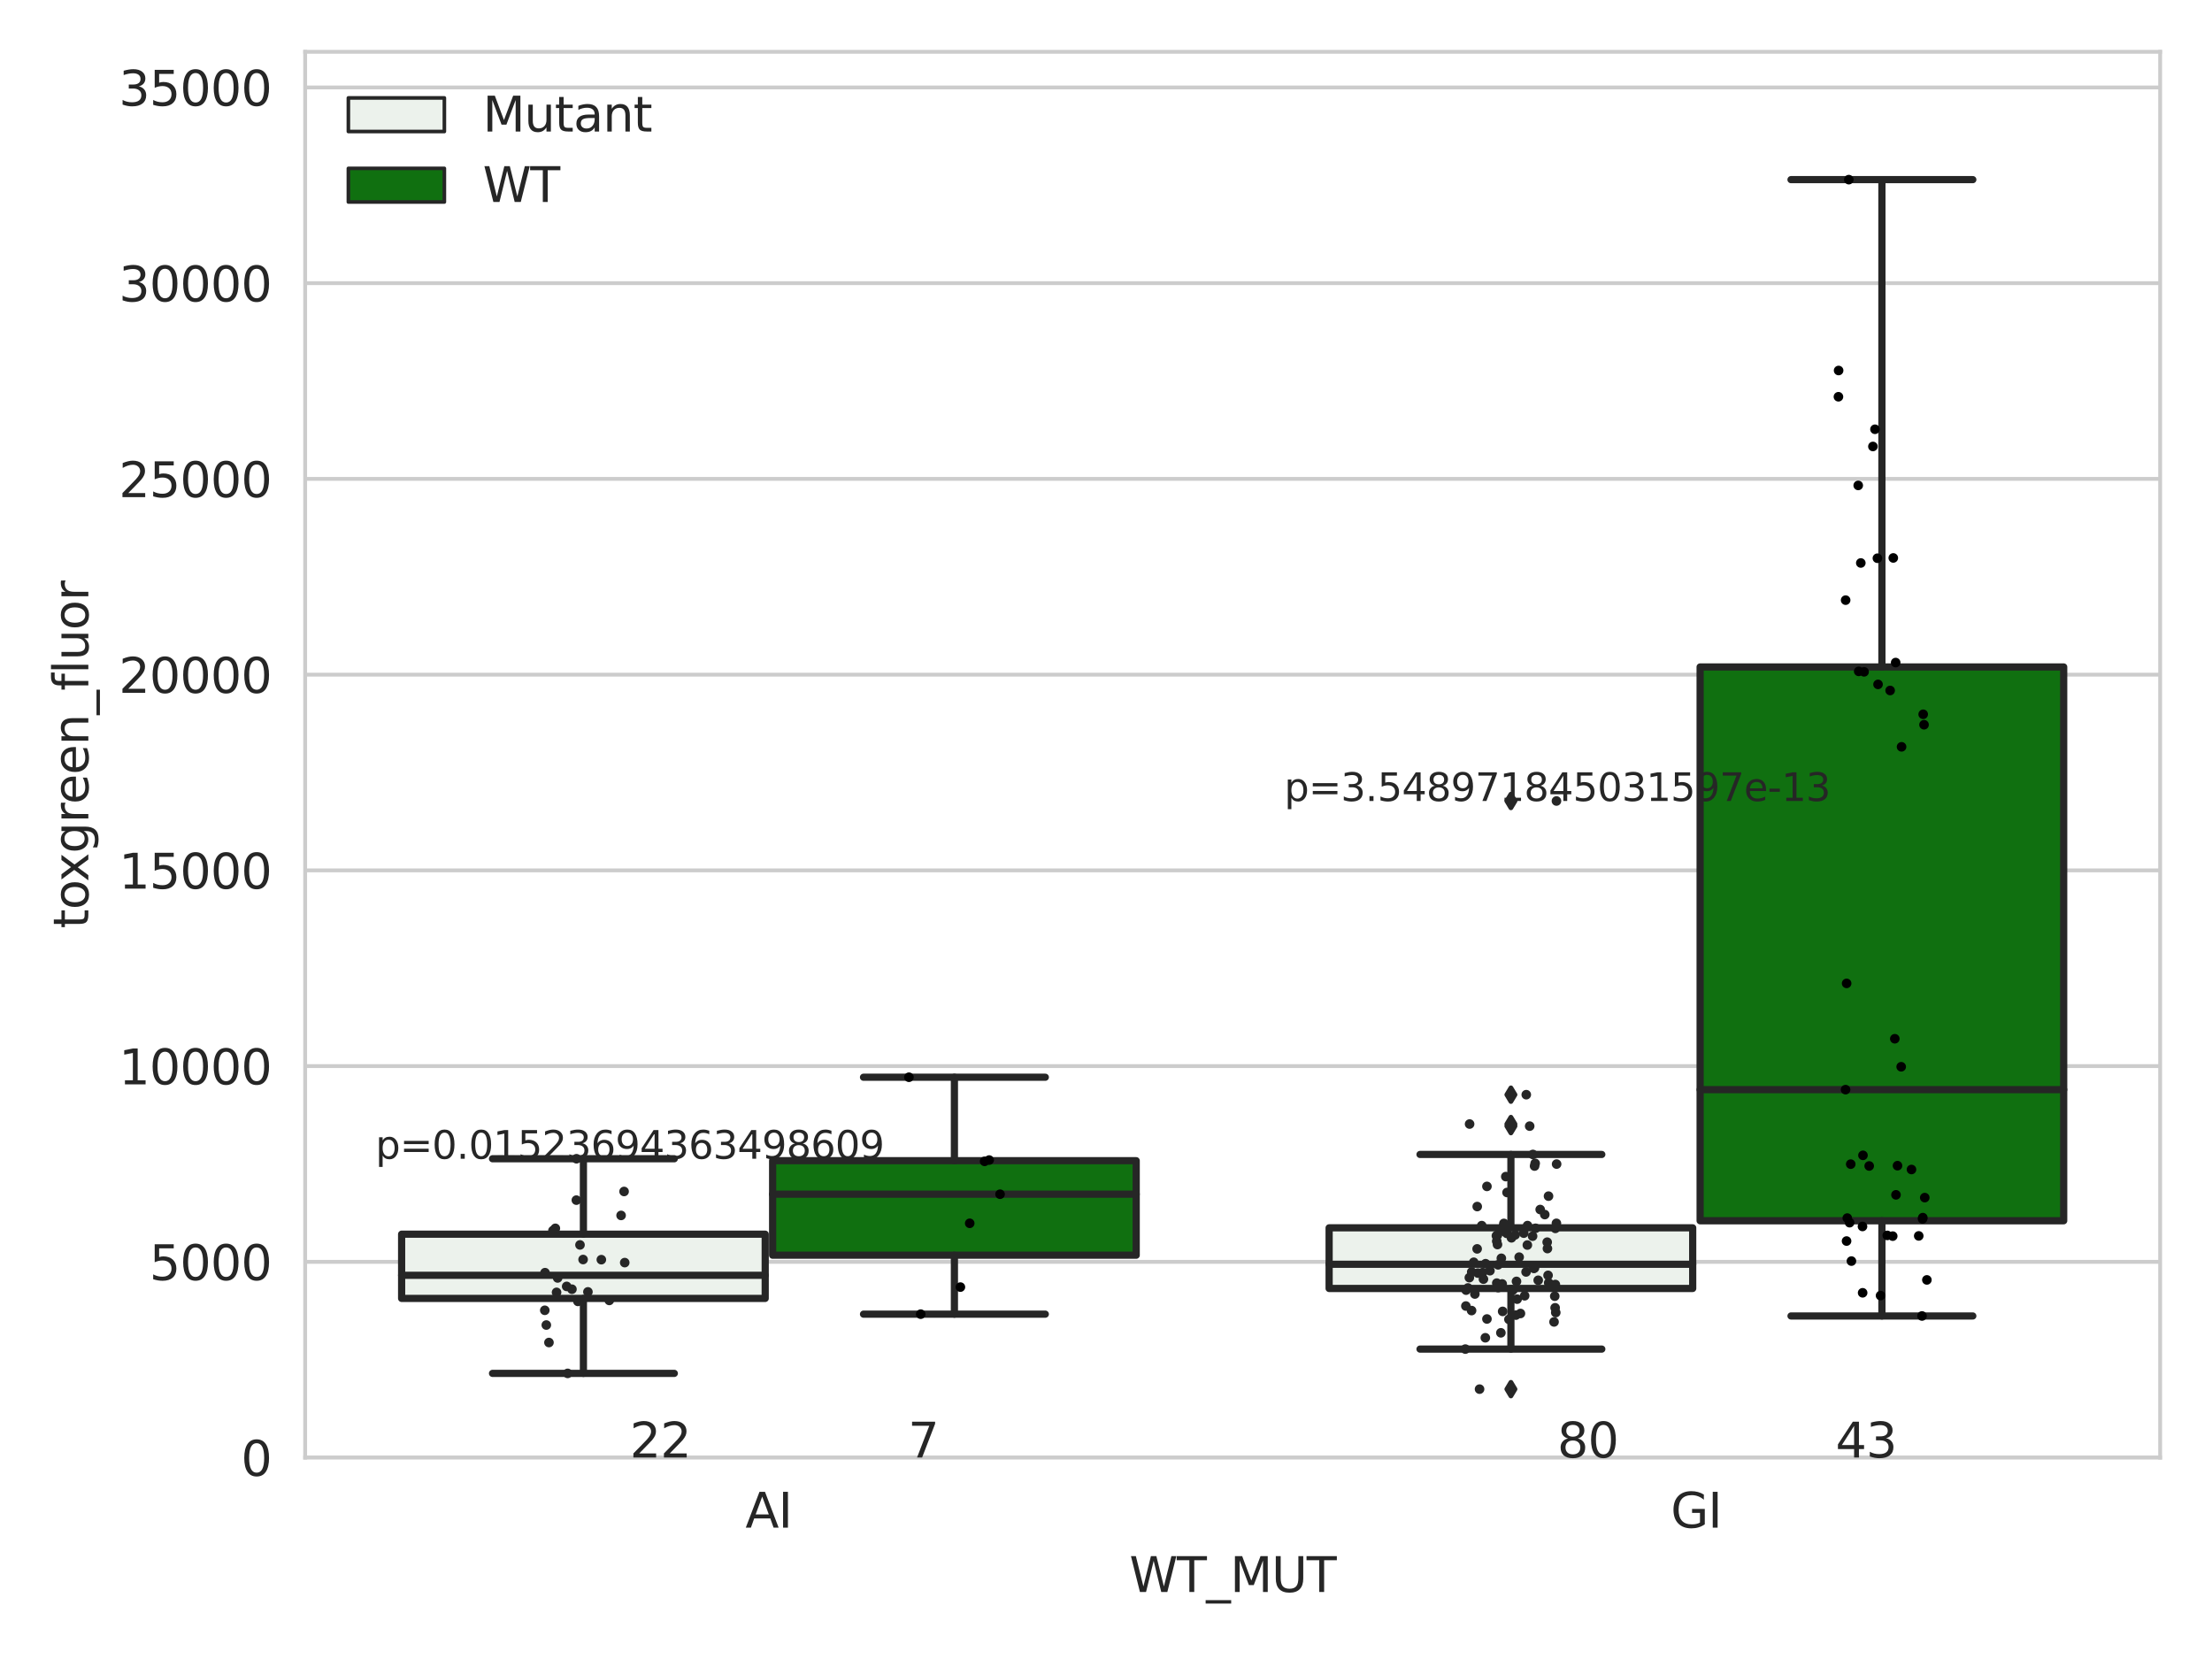 <?xml version="1.0" encoding="utf-8" standalone="no"?>
<!DOCTYPE svg PUBLIC "-//W3C//DTD SVG 1.1//EN"
  "http://www.w3.org/Graphics/SVG/1.1/DTD/svg11.dtd">
<svg xmlns:xlink="http://www.w3.org/1999/xlink" width="460.8pt" height="345.6pt" viewBox="0 0 460.8 345.6" xmlns="http://www.w3.org/2000/svg" version="1.1">
 <defs>
  <style type="text/css">*{stroke-linejoin: round; stroke-linecap: butt}</style>
 </defs>
 <g id="figure_1">
  <g id="patch_1">
   <path d="M 0 345.6 
L 460.8 345.6 
L 460.8 0 
L 0 0 
z
" style="fill: #ffffff"/>
  </g>
  <g id="axes_1">
   <g id="patch_2">
    <path d="M 63.571 303.64 
L 450 303.64 
L 450 10.8 
L 63.571 10.8 
z
" style="fill: #ffffff"/>
   </g>
   <g id="matplotlib.axis_1">
    <g id="xtick_1">
     <g id="text_1">
      <!-- AI -->
      <g style="fill: #262626" transform="translate(155.283 318.238)scale(0.1 -0.1)">
       <defs>
        <path id="DejaVuSans-41" d="M 2188 4044 
L 1331 1722 
L 3047 1722 
L 2188 4044 
z
M 1831 4666 
L 2547 4666 
L 4325 0 
L 3669 0 
L 3244 1197 
L 1141 1197 
L 716 0 
L 50 0 
L 1831 4666 
z
" transform="scale(0.016)"/>
        <path id="DejaVuSans-49" d="M 628 4666 
L 1259 4666 
L 1259 0 
L 628 0 
L 628 4666 
z
" transform="scale(0.016)"/>
       </defs>
       <use xlink:href="#DejaVuSans-41"/>
       <use xlink:href="#DejaVuSans-49" x="68.408"/>
      </g>
     </g>
    </g>
    <g id="xtick_2">
     <g id="text_2">
      <!-- GI -->
      <g style="fill: #262626" transform="translate(348.044 318.238)scale(0.1 -0.1)">
       <defs>
        <path id="DejaVuSans-47" d="M 3809 666 
L 3809 1919 
L 2778 1919 
L 2778 2438 
L 4434 2438 
L 4434 434 
Q 4069 175 3628 42 
Q 3188 -91 2688 -91 
Q 1594 -91 976 548 
Q 359 1188 359 2328 
Q 359 3472 976 4111 
Q 1594 4750 2688 4750 
Q 3144 4750 3555 4637 
Q 3966 4525 4313 4306 
L 4313 3634 
Q 3963 3931 3569 4081 
Q 3175 4231 2741 4231 
Q 1884 4231 1454 3753 
Q 1025 3275 1025 2328 
Q 1025 1384 1454 906 
Q 1884 428 2741 428 
Q 3075 428 3337 486 
Q 3600 544 3809 666 
z
" transform="scale(0.016)"/>
       </defs>
       <use xlink:href="#DejaVuSans-47"/>
       <use xlink:href="#DejaVuSans-49" x="77.49"/>
      </g>
     </g>
    </g>
    <g id="text_3">
     <!-- WT_MUT -->
     <g style="fill: #262626" transform="translate(235.261 331.638)scale(0.1 -0.1)">
      <defs>
       <path id="DejaVuSans-57" d="M 213 4666 
L 850 4666 
L 1831 722 
L 2809 4666 
L 3519 4666 
L 4500 722 
L 5478 4666 
L 6119 4666 
L 4947 0 
L 4153 0 
L 3169 4050 
L 2175 0 
L 1381 0 
L 213 4666 
z
" transform="scale(0.016)"/>
       <path id="DejaVuSans-54" d="M -19 4666 
L 3928 4666 
L 3928 4134 
L 2272 4134 
L 2272 0 
L 1638 0 
L 1638 4134 
L -19 4134 
L -19 4666 
z
" transform="scale(0.016)"/>
       <path id="DejaVuSans-5f" d="M 3263 -1063 
L 3263 -1509 
L -63 -1509 
L -63 -1063 
L 3263 -1063 
z
" transform="scale(0.016)"/>
       <path id="DejaVuSans-4d" d="M 628 4666 
L 1569 4666 
L 2759 1491 
L 3956 4666 
L 4897 4666 
L 4897 0 
L 4281 0 
L 4281 4097 
L 3078 897 
L 2444 897 
L 1241 4097 
L 1241 0 
L 628 0 
L 628 4666 
z
" transform="scale(0.016)"/>
       <path id="DejaVuSans-55" d="M 556 4666 
L 1191 4666 
L 1191 1831 
Q 1191 1081 1462 751 
Q 1734 422 2344 422 
Q 2950 422 3222 751 
Q 3494 1081 3494 1831 
L 3494 4666 
L 4128 4666 
L 4128 1753 
Q 4128 841 3676 375 
Q 3225 -91 2344 -91 
Q 1459 -91 1007 375 
Q 556 841 556 1753 
L 556 4666 
z
" transform="scale(0.016)"/>
      </defs>
      <use xlink:href="#DejaVuSans-57"/>
      <use xlink:href="#DejaVuSans-54" x="98.877"/>
      <use xlink:href="#DejaVuSans-5f" x="159.961"/>
      <use xlink:href="#DejaVuSans-4d" x="209.961"/>
      <use xlink:href="#DejaVuSans-55" x="296.24"/>
      <use xlink:href="#DejaVuSans-54" x="369.434"/>
     </g>
    </g>
   </g>
   <g id="matplotlib.axis_2">
    <g id="ytick_1">
     <g id="line2d_1">
      <path d="M 63.571 303.64 
L 450 303.64 
" clip-path="url(#p0947b37132)" style="fill: none; stroke: #cccccc; stroke-width: 0.8; stroke-linecap: round"/>
     </g>
     <g id="text_4">
      <!-- 0 -->
      <g style="fill: #262626" transform="translate(50.209 307.439)scale(0.1 -0.1)">
       <defs>
        <path id="DejaVuSans-30" d="M 2034 4250 
Q 1547 4250 1301 3770 
Q 1056 3291 1056 2328 
Q 1056 1369 1301 889 
Q 1547 409 2034 409 
Q 2525 409 2770 889 
Q 3016 1369 3016 2328 
Q 3016 3291 2770 3770 
Q 2525 4250 2034 4250 
z
M 2034 4750 
Q 2819 4750 3233 4129 
Q 3647 3509 3647 2328 
Q 3647 1150 3233 529 
Q 2819 -91 2034 -91 
Q 1250 -91 836 529 
Q 422 1150 422 2328 
Q 422 3509 836 4129 
Q 1250 4750 2034 4750 
z
" transform="scale(0.016)"/>
       </defs>
       <use xlink:href="#DejaVuSans-30"/>
      </g>
     </g>
    </g>
    <g id="ytick_2">
     <g id="line2d_2">
      <path d="M 63.571 262.865 
L 450 262.865 
" clip-path="url(#p0947b37132)" style="fill: none; stroke: #cccccc; stroke-width: 0.8; stroke-linecap: round"/>
     </g>
     <g id="text_5">
      <!-- 5000 -->
      <g style="fill: #262626" transform="translate(31.121 266.664)scale(0.1 -0.1)">
       <defs>
        <path id="DejaVuSans-35" d="M 691 4666 
L 3169 4666 
L 3169 4134 
L 1269 4134 
L 1269 2991 
Q 1406 3038 1543 3061 
Q 1681 3084 1819 3084 
Q 2600 3084 3056 2656 
Q 3513 2228 3513 1497 
Q 3513 744 3044 326 
Q 2575 -91 1722 -91 
Q 1428 -91 1123 -41 
Q 819 9 494 109 
L 494 744 
Q 775 591 1075 516 
Q 1375 441 1709 441 
Q 2250 441 2565 725 
Q 2881 1009 2881 1497 
Q 2881 1984 2565 2268 
Q 2250 2553 1709 2553 
Q 1456 2553 1204 2497 
Q 953 2441 691 2322 
L 691 4666 
z
" transform="scale(0.016)"/>
       </defs>
       <use xlink:href="#DejaVuSans-35"/>
       <use xlink:href="#DejaVuSans-30" x="63.623"/>
       <use xlink:href="#DejaVuSans-30" x="127.246"/>
       <use xlink:href="#DejaVuSans-30" x="190.869"/>
      </g>
     </g>
    </g>
    <g id="ytick_3">
     <g id="line2d_3">
      <path d="M 63.571 222.09 
L 450 222.09 
" clip-path="url(#p0947b37132)" style="fill: none; stroke: #cccccc; stroke-width: 0.8; stroke-linecap: round"/>
     </g>
     <g id="text_6">
      <!-- 10000 -->
      <g style="fill: #262626" transform="translate(24.759 225.889)scale(0.1 -0.1)">
       <defs>
        <path id="DejaVuSans-31" d="M 794 531 
L 1825 531 
L 1825 4091 
L 703 3866 
L 703 4441 
L 1819 4666 
L 2450 4666 
L 2450 531 
L 3481 531 
L 3481 0 
L 794 0 
L 794 531 
z
" transform="scale(0.016)"/>
       </defs>
       <use xlink:href="#DejaVuSans-31"/>
       <use xlink:href="#DejaVuSans-30" x="63.623"/>
       <use xlink:href="#DejaVuSans-30" x="127.246"/>
       <use xlink:href="#DejaVuSans-30" x="190.869"/>
       <use xlink:href="#DejaVuSans-30" x="254.492"/>
      </g>
     </g>
    </g>
    <g id="ytick_4">
     <g id="line2d_4">
      <path d="M 63.571 181.315 
L 450 181.315 
" clip-path="url(#p0947b37132)" style="fill: none; stroke: #cccccc; stroke-width: 0.8; stroke-linecap: round"/>
     </g>
     <g id="text_7">
      <!-- 15000 -->
      <g style="fill: #262626" transform="translate(24.759 185.114)scale(0.1 -0.1)">
       <use xlink:href="#DejaVuSans-31"/>
       <use xlink:href="#DejaVuSans-35" x="63.623"/>
       <use xlink:href="#DejaVuSans-30" x="127.246"/>
       <use xlink:href="#DejaVuSans-30" x="190.869"/>
       <use xlink:href="#DejaVuSans-30" x="254.492"/>
      </g>
     </g>
    </g>
    <g id="ytick_5">
     <g id="line2d_5">
      <path d="M 63.571 140.539 
L 450 140.539 
" clip-path="url(#p0947b37132)" style="fill: none; stroke: #cccccc; stroke-width: 0.8; stroke-linecap: round"/>
     </g>
     <g id="text_8">
      <!-- 20000 -->
      <g style="fill: #262626" transform="translate(24.759 144.339)scale(0.1 -0.1)">
       <defs>
        <path id="DejaVuSans-32" d="M 1228 531 
L 3431 531 
L 3431 0 
L 469 0 
L 469 531 
Q 828 903 1448 1529 
Q 2069 2156 2228 2338 
Q 2531 2678 2651 2914 
Q 2772 3150 2772 3378 
Q 2772 3750 2511 3984 
Q 2250 4219 1831 4219 
Q 1534 4219 1204 4116 
Q 875 4013 500 3803 
L 500 4441 
Q 881 4594 1212 4672 
Q 1544 4750 1819 4750 
Q 2544 4750 2975 4387 
Q 3406 4025 3406 3419 
Q 3406 3131 3298 2873 
Q 3191 2616 2906 2266 
Q 2828 2175 2409 1742 
Q 1991 1309 1228 531 
z
" transform="scale(0.016)"/>
       </defs>
       <use xlink:href="#DejaVuSans-32"/>
       <use xlink:href="#DejaVuSans-30" x="63.623"/>
       <use xlink:href="#DejaVuSans-30" x="127.246"/>
       <use xlink:href="#DejaVuSans-30" x="190.869"/>
       <use xlink:href="#DejaVuSans-30" x="254.492"/>
      </g>
     </g>
    </g>
    <g id="ytick_6">
     <g id="line2d_6">
      <path d="M 63.571 99.764 
L 450 99.764 
" clip-path="url(#p0947b37132)" style="fill: none; stroke: #cccccc; stroke-width: 0.8; stroke-linecap: round"/>
     </g>
     <g id="text_9">
      <!-- 25000 -->
      <g style="fill: #262626" transform="translate(24.759 103.564)scale(0.1 -0.1)">
       <use xlink:href="#DejaVuSans-32"/>
       <use xlink:href="#DejaVuSans-35" x="63.623"/>
       <use xlink:href="#DejaVuSans-30" x="127.246"/>
       <use xlink:href="#DejaVuSans-30" x="190.869"/>
       <use xlink:href="#DejaVuSans-30" x="254.492"/>
      </g>
     </g>
    </g>
    <g id="ytick_7">
     <g id="line2d_7">
      <path d="M 63.571 58.989 
L 450 58.989 
" clip-path="url(#p0947b37132)" style="fill: none; stroke: #cccccc; stroke-width: 0.8; stroke-linecap: round"/>
     </g>
     <g id="text_10">
      <!-- 30000 -->
      <g style="fill: #262626" transform="translate(24.759 62.788)scale(0.1 -0.1)">
       <defs>
        <path id="DejaVuSans-33" d="M 2597 2516 
Q 3050 2419 3304 2112 
Q 3559 1806 3559 1356 
Q 3559 666 3084 287 
Q 2609 -91 1734 -91 
Q 1441 -91 1130 -33 
Q 819 25 488 141 
L 488 750 
Q 750 597 1062 519 
Q 1375 441 1716 441 
Q 2309 441 2620 675 
Q 2931 909 2931 1356 
Q 2931 1769 2642 2001 
Q 2353 2234 1838 2234 
L 1294 2234 
L 1294 2753 
L 1863 2753 
Q 2328 2753 2575 2939 
Q 2822 3125 2822 3475 
Q 2822 3834 2567 4026 
Q 2313 4219 1838 4219 
Q 1578 4219 1281 4162 
Q 984 4106 628 3988 
L 628 4550 
Q 988 4650 1302 4700 
Q 1616 4750 1894 4750 
Q 2613 4750 3031 4423 
Q 3450 4097 3450 3541 
Q 3450 3153 3228 2886 
Q 3006 2619 2597 2516 
z
" transform="scale(0.016)"/>
       </defs>
       <use xlink:href="#DejaVuSans-33"/>
       <use xlink:href="#DejaVuSans-30" x="63.623"/>
       <use xlink:href="#DejaVuSans-30" x="127.246"/>
       <use xlink:href="#DejaVuSans-30" x="190.869"/>
       <use xlink:href="#DejaVuSans-30" x="254.492"/>
      </g>
     </g>
    </g>
    <g id="ytick_8">
     <g id="line2d_8">
      <path d="M 63.571 18.214 
L 450 18.214 
" clip-path="url(#p0947b37132)" style="fill: none; stroke: #cccccc; stroke-width: 0.8; stroke-linecap: round"/>
     </g>
     <g id="text_11">
      <!-- 35000 -->
      <g style="fill: #262626" transform="translate(24.759 22.013)scale(0.1 -0.1)">
       <use xlink:href="#DejaVuSans-33"/>
       <use xlink:href="#DejaVuSans-35" x="63.623"/>
       <use xlink:href="#DejaVuSans-30" x="127.246"/>
       <use xlink:href="#DejaVuSans-30" x="190.869"/>
       <use xlink:href="#DejaVuSans-30" x="254.492"/>
      </g>
     </g>
    </g>
    <g id="text_12">
     <!-- toxgreen_fluor -->
     <g style="fill: #262626" transform="translate(18.401 193.415)rotate(-90)scale(0.1 -0.1)">
      <defs>
       <path id="DejaVuSans-74" d="M 1172 4494 
L 1172 3500 
L 2356 3500 
L 2356 3053 
L 1172 3053 
L 1172 1153 
Q 1172 725 1289 603 
Q 1406 481 1766 481 
L 2356 481 
L 2356 0 
L 1766 0 
Q 1100 0 847 248 
Q 594 497 594 1153 
L 594 3053 
L 172 3053 
L 172 3500 
L 594 3500 
L 594 4494 
L 1172 4494 
z
" transform="scale(0.016)"/>
       <path id="DejaVuSans-6f" d="M 1959 3097 
Q 1497 3097 1228 2736 
Q 959 2375 959 1747 
Q 959 1119 1226 758 
Q 1494 397 1959 397 
Q 2419 397 2687 759 
Q 2956 1122 2956 1747 
Q 2956 2369 2687 2733 
Q 2419 3097 1959 3097 
z
M 1959 3584 
Q 2709 3584 3137 3096 
Q 3566 2609 3566 1747 
Q 3566 888 3137 398 
Q 2709 -91 1959 -91 
Q 1206 -91 779 398 
Q 353 888 353 1747 
Q 353 2609 779 3096 
Q 1206 3584 1959 3584 
z
" transform="scale(0.016)"/>
       <path id="DejaVuSans-78" d="M 3513 3500 
L 2247 1797 
L 3578 0 
L 2900 0 
L 1881 1375 
L 863 0 
L 184 0 
L 1544 1831 
L 300 3500 
L 978 3500 
L 1906 2253 
L 2834 3500 
L 3513 3500 
z
" transform="scale(0.016)"/>
       <path id="DejaVuSans-67" d="M 2906 1791 
Q 2906 2416 2648 2759 
Q 2391 3103 1925 3103 
Q 1463 3103 1205 2759 
Q 947 2416 947 1791 
Q 947 1169 1205 825 
Q 1463 481 1925 481 
Q 2391 481 2648 825 
Q 2906 1169 2906 1791 
z
M 3481 434 
Q 3481 -459 3084 -895 
Q 2688 -1331 1869 -1331 
Q 1566 -1331 1297 -1286 
Q 1028 -1241 775 -1147 
L 775 -588 
Q 1028 -725 1275 -790 
Q 1522 -856 1778 -856 
Q 2344 -856 2625 -561 
Q 2906 -266 2906 331 
L 2906 616 
Q 2728 306 2450 153 
Q 2172 0 1784 0 
Q 1141 0 747 490 
Q 353 981 353 1791 
Q 353 2603 747 3093 
Q 1141 3584 1784 3584 
Q 2172 3584 2450 3431 
Q 2728 3278 2906 2969 
L 2906 3500 
L 3481 3500 
L 3481 434 
z
" transform="scale(0.016)"/>
       <path id="DejaVuSans-72" d="M 2631 2963 
Q 2534 3019 2420 3045 
Q 2306 3072 2169 3072 
Q 1681 3072 1420 2755 
Q 1159 2438 1159 1844 
L 1159 0 
L 581 0 
L 581 3500 
L 1159 3500 
L 1159 2956 
Q 1341 3275 1631 3429 
Q 1922 3584 2338 3584 
Q 2397 3584 2469 3576 
Q 2541 3569 2628 3553 
L 2631 2963 
z
" transform="scale(0.016)"/>
       <path id="DejaVuSans-65" d="M 3597 1894 
L 3597 1613 
L 953 1613 
Q 991 1019 1311 708 
Q 1631 397 2203 397 
Q 2534 397 2845 478 
Q 3156 559 3463 722 
L 3463 178 
Q 3153 47 2828 -22 
Q 2503 -91 2169 -91 
Q 1331 -91 842 396 
Q 353 884 353 1716 
Q 353 2575 817 3079 
Q 1281 3584 2069 3584 
Q 2775 3584 3186 3129 
Q 3597 2675 3597 1894 
z
M 3022 2063 
Q 3016 2534 2758 2815 
Q 2500 3097 2075 3097 
Q 1594 3097 1305 2825 
Q 1016 2553 972 2059 
L 3022 2063 
z
" transform="scale(0.016)"/>
       <path id="DejaVuSans-6e" d="M 3513 2113 
L 3513 0 
L 2938 0 
L 2938 2094 
Q 2938 2591 2744 2837 
Q 2550 3084 2163 3084 
Q 1697 3084 1428 2787 
Q 1159 2491 1159 1978 
L 1159 0 
L 581 0 
L 581 3500 
L 1159 3500 
L 1159 2956 
Q 1366 3272 1645 3428 
Q 1925 3584 2291 3584 
Q 2894 3584 3203 3211 
Q 3513 2838 3513 2113 
z
" transform="scale(0.016)"/>
       <path id="DejaVuSans-66" d="M 2375 4863 
L 2375 4384 
L 1825 4384 
Q 1516 4384 1395 4259 
Q 1275 4134 1275 3809 
L 1275 3500 
L 2222 3500 
L 2222 3053 
L 1275 3053 
L 1275 0 
L 697 0 
L 697 3053 
L 147 3053 
L 147 3500 
L 697 3500 
L 697 3744 
Q 697 4328 969 4595 
Q 1241 4863 1831 4863 
L 2375 4863 
z
" transform="scale(0.016)"/>
       <path id="DejaVuSans-6c" d="M 603 4863 
L 1178 4863 
L 1178 0 
L 603 0 
L 603 4863 
z
" transform="scale(0.016)"/>
       <path id="DejaVuSans-75" d="M 544 1381 
L 544 3500 
L 1119 3500 
L 1119 1403 
Q 1119 906 1312 657 
Q 1506 409 1894 409 
Q 2359 409 2629 706 
Q 2900 1003 2900 1516 
L 2900 3500 
L 3475 3500 
L 3475 0 
L 2900 0 
L 2900 538 
Q 2691 219 2414 64 
Q 2138 -91 1772 -91 
Q 1169 -91 856 284 
Q 544 659 544 1381 
z
M 1991 3584 
L 1991 3584 
z
" transform="scale(0.016)"/>
      </defs>
      <use xlink:href="#DejaVuSans-74"/>
      <use xlink:href="#DejaVuSans-6f" x="39.209"/>
      <use xlink:href="#DejaVuSans-78" x="97.266"/>
      <use xlink:href="#DejaVuSans-67" x="156.445"/>
      <use xlink:href="#DejaVuSans-72" x="219.922"/>
      <use xlink:href="#DejaVuSans-65" x="258.785"/>
      <use xlink:href="#DejaVuSans-65" x="320.309"/>
      <use xlink:href="#DejaVuSans-6e" x="381.832"/>
      <use xlink:href="#DejaVuSans-5f" x="445.211"/>
      <use xlink:href="#DejaVuSans-66" x="495.211"/>
      <use xlink:href="#DejaVuSans-6c" x="530.416"/>
      <use xlink:href="#DejaVuSans-75" x="558.199"/>
      <use xlink:href="#DejaVuSans-6f" x="621.578"/>
      <use xlink:href="#DejaVuSans-72" x="682.76"/>
     </g>
    </g>
   </g>
   <g id="patch_3">
    <path d="M 83.666 270.483 
L 159.406 270.483 
L 159.406 257.104 
L 83.666 257.104 
L 83.666 270.483 
z
" clip-path="url(#p0947b37132)" style="fill: #ecf2ec; stroke: #262626; stroke-width: 1.5; stroke-linejoin: miter"/>
   </g>
   <g id="patch_4">
    <path d="M 160.951 261.481 
L 236.691 261.481 
L 236.691 241.796 
L 160.951 241.796 
L 160.951 261.481 
z
" clip-path="url(#p0947b37132)" style="fill: #107010; stroke: #262626; stroke-width: 1.5; stroke-linejoin: miter"/>
   </g>
   <g id="patch_5">
    <path d="M 276.88 268.413 
L 352.62 268.413 
L 352.62 255.78 
L 276.88 255.78 
L 276.88 268.413 
z
" clip-path="url(#p0947b37132)" style="fill: #ecf2ec; stroke: #262626; stroke-width: 1.5; stroke-linejoin: miter"/>
   </g>
   <g id="patch_6">
    <path d="M 354.166 254.307 
L 429.906 254.307 
L 429.906 138.941 
L 354.166 138.941 
L 354.166 254.307 
z
" clip-path="url(#p0947b37132)" style="fill: #107010; stroke: #262626; stroke-width: 1.5; stroke-linejoin: miter"/>
   </g>
   <g id="patch_7">
    <path d="M 160.178 303.64 
L 160.178 303.64 
L 160.178 303.64 
L 160.178 303.64 
z
" clip-path="url(#p0947b37132)" style="fill: #ecf2ec; stroke: #262626; stroke-width: 0.75; stroke-linejoin: miter"/>
   </g>
   <g id="patch_8">
    <path d="M 160.178 303.64 
L 160.178 303.64 
L 160.178 303.64 
L 160.178 303.64 
z
" clip-path="url(#p0947b37132)" style="fill: #107010; stroke: #262626; stroke-width: 0.75; stroke-linejoin: miter"/>
   </g>
   <g id="PathCollection_1"/>
   <g id="PathCollection_2"/>
   <g id="line2d_9">
    <path d="M 121.536 270.483 
L 121.536 286.1 
" clip-path="url(#p0947b37132)" style="fill: none; stroke: #262626; stroke-width: 1.5; stroke-linecap: round"/>
   </g>
   <g id="line2d_10">
    <path d="M 121.536 257.104 
L 121.536 241.388 
" clip-path="url(#p0947b37132)" style="fill: none; stroke: #262626; stroke-width: 1.5; stroke-linecap: round"/>
   </g>
   <g id="line2d_11">
    <path d="M 102.601 286.1 
L 140.471 286.1 
" clip-path="url(#p0947b37132)" style="fill: none; stroke: #262626; stroke-width: 1.5; stroke-linecap: round"/>
   </g>
   <g id="line2d_12">
    <path d="M 102.601 241.388 
L 140.471 241.388 
" clip-path="url(#p0947b37132)" style="fill: none; stroke: #262626; stroke-width: 1.5; stroke-linecap: round"/>
   </g>
   <g id="line2d_13"/>
   <g id="line2d_14">
    <path d="M 198.821 261.481 
L 198.821 273.762 
" clip-path="url(#p0947b37132)" style="fill: none; stroke: #262626; stroke-width: 1.5; stroke-linecap: round"/>
   </g>
   <g id="line2d_15">
    <path d="M 198.821 241.796 
L 198.821 224.408 
" clip-path="url(#p0947b37132)" style="fill: none; stroke: #262626; stroke-width: 1.5; stroke-linecap: round"/>
   </g>
   <g id="line2d_16">
    <path d="M 179.886 273.762 
L 217.756 273.762 
" clip-path="url(#p0947b37132)" style="fill: none; stroke: #262626; stroke-width: 1.5; stroke-linecap: round"/>
   </g>
   <g id="line2d_17">
    <path d="M 179.886 224.408 
L 217.756 224.408 
" clip-path="url(#p0947b37132)" style="fill: none; stroke: #262626; stroke-width: 1.5; stroke-linecap: round"/>
   </g>
   <g id="line2d_18"/>
   <g id="line2d_19">
    <path d="M 314.75 268.413 
L 314.75 281.039 
" clip-path="url(#p0947b37132)" style="fill: none; stroke: #262626; stroke-width: 1.5; stroke-linecap: round"/>
   </g>
   <g id="line2d_20">
    <path d="M 314.75 255.78 
L 314.75 240.494 
" clip-path="url(#p0947b37132)" style="fill: none; stroke: #262626; stroke-width: 1.5; stroke-linecap: round"/>
   </g>
   <g id="line2d_21">
    <path d="M 295.815 281.039 
L 333.685 281.039 
" clip-path="url(#p0947b37132)" style="fill: none; stroke: #262626; stroke-width: 1.5; stroke-linecap: round"/>
   </g>
   <g id="line2d_22">
    <path d="M 295.815 240.494 
L 333.685 240.494 
" clip-path="url(#p0947b37132)" style="fill: none; stroke: #262626; stroke-width: 1.5; stroke-linecap: round"/>
   </g>
   <g id="line2d_23">
    <defs>
     <path id="mf0c251e6f1" d="M -0 1.414 
L 0.849 0 
L 0 -1.414 
L -0.849 -0 
z
" style="stroke: #262626; stroke-linejoin: miter"/>
    </defs>
    <g clip-path="url(#p0947b37132)">
     <use xlink:href="#mf0c251e6f1" x="314.75" y="289.383" style="fill: #262626; stroke: #262626; stroke-linejoin: miter"/>
     <use xlink:href="#mf0c251e6f1" x="314.75" y="228.042" style="fill: #262626; stroke: #262626; stroke-linejoin: miter"/>
     <use xlink:href="#mf0c251e6f1" x="314.75" y="166.862" style="fill: #262626; stroke: #262626; stroke-linejoin: miter"/>
     <use xlink:href="#mf0c251e6f1" x="314.75" y="234.157" style="fill: #262626; stroke: #262626; stroke-linejoin: miter"/>
     <use xlink:href="#mf0c251e6f1" x="314.75" y="234.593" style="fill: #262626; stroke: #262626; stroke-linejoin: miter"/>
    </g>
   </g>
   <g id="line2d_24">
    <path d="M 392.036 254.307 
L 392.036 274.141 
" clip-path="url(#p0947b37132)" style="fill: none; stroke: #262626; stroke-width: 1.5; stroke-linecap: round"/>
   </g>
   <g id="line2d_25">
    <path d="M 392.036 138.941 
L 392.036 37.422 
" clip-path="url(#p0947b37132)" style="fill: none; stroke: #262626; stroke-width: 1.5; stroke-linecap: round"/>
   </g>
   <g id="line2d_26">
    <path d="M 373.101 274.141 
L 410.971 274.141 
" clip-path="url(#p0947b37132)" style="fill: none; stroke: #262626; stroke-width: 1.5; stroke-linecap: round"/>
   </g>
   <g id="line2d_27">
    <path d="M 373.101 37.422 
L 410.971 37.422 
" clip-path="url(#p0947b37132)" style="fill: none; stroke: #262626; stroke-width: 1.5; stroke-linecap: round"/>
   </g>
   <g id="line2d_28"/>
   <g id="line2d_29">
    <path d="M 83.666 265.669 
L 159.406 265.669 
" clip-path="url(#p0947b37132)" style="fill: none; stroke: #262626; stroke-width: 1.5; stroke-linecap: round"/>
   </g>
   <g id="line2d_30">
    <path d="M 160.951 248.776 
L 236.691 248.776 
" clip-path="url(#p0947b37132)" style="fill: none; stroke: #262626; stroke-width: 1.5; stroke-linecap: round"/>
   </g>
   <g id="line2d_31">
    <path d="M 276.88 263.37 
L 352.62 263.37 
" clip-path="url(#p0947b37132)" style="fill: none; stroke: #262626; stroke-width: 1.5; stroke-linecap: round"/>
   </g>
   <g id="line2d_32">
    <path d="M 354.166 226.994 
L 429.906 226.994 
" clip-path="url(#p0947b37132)" style="fill: none; stroke: #262626; stroke-width: 1.5; stroke-linecap: round"/>
   </g>
   <g id="patch_9">
    <path d="M 63.571 303.64 
L 63.571 10.8 
" style="fill: none; stroke: #cccccc; stroke-width: 0.8; stroke-linejoin: miter; stroke-linecap: square"/>
   </g>
   <g id="patch_10">
    <path d="M 450 303.64 
L 450 10.8 
" style="fill: none; stroke: #cccccc; stroke-width: 0.8; stroke-linejoin: miter; stroke-linecap: square"/>
   </g>
   <g id="patch_11">
    <path d="M 63.571 303.64 
L 450 303.64 
" style="fill: none; stroke: #cccccc; stroke-width: 0.8; stroke-linejoin: miter; stroke-linecap: square"/>
   </g>
   <g id="patch_12">
    <path d="M 63.571 10.8 
L 450 10.8 
" style="fill: none; stroke: #cccccc; stroke-width: 0.8; stroke-linejoin: miter; stroke-linecap: square"/>
   </g>
   <g id="PathCollection_3">
    <defs>
     <path id="C0_0_544ec510a3" d="M 0 1 
C 0.265 1 0.52 0.895 0.707 0.707 
C 0.895 0.52 1 0.265 1 -0 
C 1 -0.265 0.895 -0.52 0.707 -0.707 
C 0.52 -0.895 0.265 -1 0 -1 
C -0.265 -1 -0.52 -0.895 -0.707 -0.707 
C -0.895 -0.52 -1 -0.265 -1 0 
C -1 0.265 -0.895 0.52 -0.707 0.707 
C -0.52 0.895 -0.265 1 0 1 
z
"/>
    </defs>
    <g clip-path="url(#p0947b37132)">
     <use xlink:href="#C0_0_544ec510a3" x="113.807" y="276.029" style="fill: #262626"/>
    </g>
    <g clip-path="url(#p0947b37132)">
     <use xlink:href="#C0_0_544ec510a3" x="119.146" y="268.565" style="fill: #262626"/>
    </g>
    <g clip-path="url(#p0947b37132)">
     <use xlink:href="#C0_0_544ec510a3" x="130.008" y="248.206" style="fill: #262626"/>
    </g>
    <g clip-path="url(#p0947b37132)">
     <use xlink:href="#C0_0_544ec510a3" x="121.47" y="262.381" style="fill: #262626"/>
    </g>
    <g clip-path="url(#p0947b37132)">
     <use xlink:href="#C0_0_544ec510a3" x="120.824" y="259.34" style="fill: #262626"/>
    </g>
    <g clip-path="url(#p0947b37132)">
     <use xlink:href="#C0_0_544ec510a3" x="130.142" y="263.024" style="fill: #262626"/>
    </g>
    <g clip-path="url(#p0947b37132)">
     <use xlink:href="#C0_0_544ec510a3" x="120.068" y="250.009" style="fill: #262626"/>
    </g>
    <g clip-path="url(#p0947b37132)">
     <use xlink:href="#C0_0_544ec510a3" x="125.271" y="262.412" style="fill: #262626"/>
    </g>
    <g clip-path="url(#p0947b37132)">
     <use xlink:href="#C0_0_544ec510a3" x="120.094" y="241.388" style="fill: #262626"/>
    </g>
    <g clip-path="url(#p0947b37132)">
     <use xlink:href="#C0_0_544ec510a3" x="115.19" y="256.358" style="fill: #262626"/>
    </g>
    <g clip-path="url(#p0947b37132)">
     <use xlink:href="#C0_0_544ec510a3" x="116.166" y="266.217" style="fill: #262626"/>
    </g>
    <g clip-path="url(#p0947b37132)">
     <use xlink:href="#C0_0_544ec510a3" x="113.541" y="265.121" style="fill: #262626"/>
    </g>
    <g clip-path="url(#p0947b37132)">
     <use xlink:href="#C0_0_544ec510a3" x="118.254" y="286.1" style="fill: #262626"/>
    </g>
    <g clip-path="url(#p0947b37132)">
     <use xlink:href="#C0_0_544ec510a3" x="118.047" y="267.982" style="fill: #262626"/>
    </g>
    <g clip-path="url(#p0947b37132)">
     <use xlink:href="#C0_0_544ec510a3" x="129.384" y="253.195" style="fill: #262626"/>
    </g>
    <g clip-path="url(#p0947b37132)">
     <use xlink:href="#C0_0_544ec510a3" x="122.475" y="269.124" style="fill: #262626"/>
    </g>
    <g clip-path="url(#p0947b37132)">
     <use xlink:href="#C0_0_544ec510a3" x="126.926" y="270.903" style="fill: #262626"/>
    </g>
    <g clip-path="url(#p0947b37132)">
     <use xlink:href="#C0_0_544ec510a3" x="120.395" y="271.105" style="fill: #262626"/>
    </g>
    <g clip-path="url(#p0947b37132)">
     <use xlink:href="#C0_0_544ec510a3" x="113.49" y="272.958" style="fill: #262626"/>
    </g>
    <g clip-path="url(#p0947b37132)">
     <use xlink:href="#C0_0_544ec510a3" x="115.942" y="269.223" style="fill: #262626"/>
    </g>
    <g clip-path="url(#p0947b37132)">
     <use xlink:href="#C0_0_544ec510a3" x="115.691" y="255.884" style="fill: #262626"/>
    </g>
    <g clip-path="url(#p0947b37132)">
     <use xlink:href="#C0_0_544ec510a3" x="114.358" y="279.671" style="fill: #262626"/>
    </g>
   </g>
   <g id="PathCollection_4">
    <defs>
     <path id="C1_0_8bba4def5a" d="M 0 1 
C 0.265 1 0.52 0.895 0.707 0.707 
C 0.895 0.52 1 0.265 1 -0 
C 1 -0.265 0.895 -0.52 0.707 -0.707 
C 0.52 -0.895 0.265 -1 0 -1 
C -0.265 -1 -0.52 -0.895 -0.707 -0.707 
C -0.895 -0.52 -1 -0.265 -1 0 
C -1 0.265 -0.895 0.52 -0.707 0.707 
C -0.52 0.895 -0.265 1 0 1 
z
"/>
    </defs>
    <g clip-path="url(#p0947b37132)">
     <use xlink:href="#C1_0_8bba4def5a" x="191.801" y="273.762"/>
    </g>
    <g clip-path="url(#p0947b37132)">
     <use xlink:href="#C1_0_8bba4def5a" x="200.068" y="268.125"/>
    </g>
    <g clip-path="url(#p0947b37132)">
     <use xlink:href="#C1_0_8bba4def5a" x="206.058" y="241.661"/>
    </g>
    <g clip-path="url(#p0947b37132)">
     <use xlink:href="#C1_0_8bba4def5a" x="189.346" y="224.408"/>
    </g>
    <g clip-path="url(#p0947b37132)">
     <use xlink:href="#C1_0_8bba4def5a" x="208.33" y="248.776"/>
    </g>
    <g clip-path="url(#p0947b37132)">
     <use xlink:href="#C1_0_8bba4def5a" x="202.01" y="254.837"/>
    </g>
    <g clip-path="url(#p0947b37132)">
     <use xlink:href="#C1_0_8bba4def5a" x="205.113" y="241.93"/>
    </g>
   </g>
   <g id="PathCollection_5">
    <defs>
     <path id="C2_0_f1c4bd6ef3" d="M 0 1 
C 0.265 1 0.52 0.895 0.707 0.707 
C 0.895 0.52 1 0.265 1 -0 
C 1 -0.265 0.895 -0.52 0.707 -0.707 
C 0.52 -0.895 0.265 -1 0 -1 
C -0.265 -1 -0.52 -0.895 -0.707 -0.707 
C -0.895 -0.52 -1 -0.265 -1 0 
C -1 0.265 -0.895 0.52 -0.707 0.707 
C -0.52 0.895 -0.265 1 0 1 
z
"/>
    </defs>
    <g clip-path="url(#p0947b37132)">
     <use xlink:href="#C2_0_f1c4bd6ef3" x="314.866" y="257.86" style="fill: #262626"/>
    </g>
    <g clip-path="url(#p0947b37132)">
     <use xlink:href="#C2_0_f1c4bd6ef3" x="317.43" y="256.887" style="fill: #262626"/>
    </g>
    <g clip-path="url(#p0947b37132)">
     <use xlink:href="#C2_0_f1c4bd6ef3" x="319.33" y="240.494" style="fill: #262626"/>
    </g>
    <g clip-path="url(#p0947b37132)">
     <use xlink:href="#C2_0_f1c4bd6ef3" x="317.95" y="228.042" style="fill: #262626"/>
    </g>
    <g clip-path="url(#p0947b37132)">
     <use xlink:href="#C2_0_f1c4bd6ef3" x="305.414" y="268.76" style="fill: #262626"/>
    </g>
    <g clip-path="url(#p0947b37132)">
     <use xlink:href="#C2_0_f1c4bd6ef3" x="324.009" y="255.894" style="fill: #262626"/>
    </g>
    <g clip-path="url(#p0947b37132)">
     <use xlink:href="#C2_0_f1c4bd6ef3" x="305.261" y="281.039" style="fill: #262626"/>
    </g>
    <g clip-path="url(#p0947b37132)">
     <use xlink:href="#C2_0_f1c4bd6ef3" x="312.758" y="262.124" style="fill: #262626"/>
    </g>
    <g clip-path="url(#p0947b37132)">
     <use xlink:href="#C2_0_f1c4bd6ef3" x="319.886" y="255.876" style="fill: #262626"/>
    </g>
    <g clip-path="url(#p0947b37132)">
     <use xlink:href="#C2_0_f1c4bd6ef3" x="324.239" y="166.862" style="fill: #262626"/>
    </g>
    <g clip-path="url(#p0947b37132)">
     <use xlink:href="#C2_0_f1c4bd6ef3" x="314.34" y="274.853" style="fill: #262626"/>
    </g>
    <g clip-path="url(#p0947b37132)">
     <use xlink:href="#C2_0_f1c4bd6ef3" x="313.944" y="248.419" style="fill: #262626"/>
    </g>
    <g clip-path="url(#p0947b37132)">
     <use xlink:href="#C2_0_f1c4bd6ef3" x="322.49" y="265.677" style="fill: #262626"/>
    </g>
    <g clip-path="url(#p0947b37132)">
     <use xlink:href="#C2_0_f1c4bd6ef3" x="318.175" y="259.364" style="fill: #262626"/>
    </g>
    <g clip-path="url(#p0947b37132)">
     <use xlink:href="#C2_0_f1c4bd6ef3" x="323.737" y="275.38" style="fill: #262626"/>
    </g>
    <g clip-path="url(#p0947b37132)">
     <use xlink:href="#C2_0_f1c4bd6ef3" x="311.728" y="257.435" style="fill: #262626"/>
    </g>
    <g clip-path="url(#p0947b37132)">
     <use xlink:href="#C2_0_f1c4bd6ef3" x="324.23" y="254.84" style="fill: #262626"/>
    </g>
    <g clip-path="url(#p0947b37132)">
     <use xlink:href="#C2_0_f1c4bd6ef3" x="321.806" y="253.018" style="fill: #262626"/>
    </g>
    <g clip-path="url(#p0947b37132)">
     <use xlink:href="#C2_0_f1c4bd6ef3" x="318.21" y="255.31" style="fill: #262626"/>
    </g>
    <g clip-path="url(#p0947b37132)">
     <use xlink:href="#C2_0_f1c4bd6ef3" x="311.942" y="257.305" style="fill: #262626"/>
    </g>
    <g clip-path="url(#p0947b37132)">
     <use xlink:href="#C2_0_f1c4bd6ef3" x="312.661" y="277.65" style="fill: #262626"/>
    </g>
    <g clip-path="url(#p0947b37132)">
     <use xlink:href="#C2_0_f1c4bd6ef3" x="307.244" y="269.567" style="fill: #262626"/>
    </g>
    <g clip-path="url(#p0947b37132)">
     <use xlink:href="#C2_0_f1c4bd6ef3" x="316.468" y="261.885" style="fill: #262626"/>
    </g>
    <g clip-path="url(#p0947b37132)">
     <use xlink:href="#C2_0_f1c4bd6ef3" x="323.964" y="272.437" style="fill: #262626"/>
    </g>
    <g clip-path="url(#p0947b37132)">
     <use xlink:href="#C2_0_f1c4bd6ef3" x="311.797" y="258.562" style="fill: #262626"/>
    </g>
    <g clip-path="url(#p0947b37132)">
     <use xlink:href="#C2_0_f1c4bd6ef3" x="305.8" y="268.304" style="fill: #262626"/>
    </g>
    <g clip-path="url(#p0947b37132)">
     <use xlink:href="#C2_0_f1c4bd6ef3" x="320.851" y="251.967" style="fill: #262626"/>
    </g>
    <g clip-path="url(#p0947b37132)">
     <use xlink:href="#C2_0_f1c4bd6ef3" x="322.361" y="260.098" style="fill: #262626"/>
    </g>
    <g clip-path="url(#p0947b37132)">
     <use xlink:href="#C2_0_f1c4bd6ef3" x="323.883" y="270.021" style="fill: #262626"/>
    </g>
    <g clip-path="url(#p0947b37132)">
     <use xlink:href="#C2_0_f1c4bd6ef3" x="319.538" y="264.231" style="fill: #262626"/>
    </g>
    <g clip-path="url(#p0947b37132)">
     <use xlink:href="#C2_0_f1c4bd6ef3" x="306.145" y="234.157" style="fill: #262626"/>
    </g>
    <g clip-path="url(#p0947b37132)">
     <use xlink:href="#C2_0_f1c4bd6ef3" x="317.615" y="269.933" style="fill: #262626"/>
    </g>
    <g clip-path="url(#p0947b37132)">
     <use xlink:href="#C2_0_f1c4bd6ef3" x="309.029" y="266.468" style="fill: #262626"/>
    </g>
    <g clip-path="url(#p0947b37132)">
     <use xlink:href="#C2_0_f1c4bd6ef3" x="315.792" y="273.959" style="fill: #262626"/>
    </g>
    <g clip-path="url(#p0947b37132)">
     <use xlink:href="#C2_0_f1c4bd6ef3" x="322.308" y="258.767" style="fill: #262626"/>
    </g>
    <g clip-path="url(#p0947b37132)">
     <use xlink:href="#C2_0_f1c4bd6ef3" x="312.934" y="267.467" style="fill: #262626"/>
    </g>
    <g clip-path="url(#p0947b37132)">
     <use xlink:href="#C2_0_f1c4bd6ef3" x="324.27" y="242.499" style="fill: #262626"/>
    </g>
    <g clip-path="url(#p0947b37132)">
     <use xlink:href="#C2_0_f1c4bd6ef3" x="317.911" y="264.968" style="fill: #262626"/>
    </g>
    <g clip-path="url(#p0947b37132)">
     <use xlink:href="#C2_0_f1c4bd6ef3" x="306.092" y="266.155" style="fill: #262626"/>
    </g>
    <g clip-path="url(#p0947b37132)">
     <use xlink:href="#C2_0_f1c4bd6ef3" x="313.029" y="273.187" style="fill: #262626"/>
    </g>
    <g clip-path="url(#p0947b37132)">
     <use xlink:href="#C2_0_f1c4bd6ef3" x="322.585" y="249.179" style="fill: #262626"/>
    </g>
    <g clip-path="url(#p0947b37132)">
     <use xlink:href="#C2_0_f1c4bd6ef3" x="307.858" y="265.206" style="fill: #262626"/>
    </g>
    <g clip-path="url(#p0947b37132)">
     <use xlink:href="#C2_0_f1c4bd6ef3" x="319.423" y="263.745" style="fill: #262626"/>
    </g>
    <g clip-path="url(#p0947b37132)">
     <use xlink:href="#C2_0_f1c4bd6ef3" x="324.096" y="273.432" style="fill: #262626"/>
    </g>
    <g clip-path="url(#p0947b37132)">
     <use xlink:href="#C2_0_f1c4bd6ef3" x="316.737" y="273.623" style="fill: #262626"/>
    </g>
    <g clip-path="url(#p0947b37132)">
     <use xlink:href="#C2_0_f1c4bd6ef3" x="308.672" y="255.317" style="fill: #262626"/>
    </g>
    <g clip-path="url(#p0947b37132)">
     <use xlink:href="#C2_0_f1c4bd6ef3" x="318.661" y="234.593" style="fill: #262626"/>
    </g>
    <g clip-path="url(#p0947b37132)">
     <use xlink:href="#C2_0_f1c4bd6ef3" x="307.714" y="260.163" style="fill: #262626"/>
    </g>
    <g clip-path="url(#p0947b37132)">
     <use xlink:href="#C2_0_f1c4bd6ef3" x="307.733" y="251.346" style="fill: #262626"/>
    </g>
    <g clip-path="url(#p0947b37132)">
     <use xlink:href="#C2_0_f1c4bd6ef3" x="313.307" y="256.5" style="fill: #262626"/>
    </g>
    <g clip-path="url(#p0947b37132)">
     <use xlink:href="#C2_0_f1c4bd6ef3" x="312.068" y="263.488" style="fill: #262626"/>
    </g>
    <g clip-path="url(#p0947b37132)">
     <use xlink:href="#C2_0_f1c4bd6ef3" x="313.684" y="245.109" style="fill: #262626"/>
    </g>
    <g clip-path="url(#p0947b37132)">
     <use xlink:href="#C2_0_f1c4bd6ef3" x="309.757" y="247.147" style="fill: #262626"/>
    </g>
    <g clip-path="url(#p0947b37132)">
     <use xlink:href="#C2_0_f1c4bd6ef3" x="313.159" y="255.491" style="fill: #262626"/>
    </g>
    <g clip-path="url(#p0947b37132)">
     <use xlink:href="#C2_0_f1c4bd6ef3" x="311.807" y="267.296" style="fill: #262626"/>
    </g>
    <g clip-path="url(#p0947b37132)">
     <use xlink:href="#C2_0_f1c4bd6ef3" x="315.914" y="266.939" style="fill: #262626"/>
    </g>
    <g clip-path="url(#p0947b37132)">
     <use xlink:href="#C2_0_f1c4bd6ef3" x="315.632" y="257.248" style="fill: #262626"/>
    </g>
    <g clip-path="url(#p0947b37132)">
     <use xlink:href="#C2_0_f1c4bd6ef3" x="306.555" y="273.015" style="fill: #262626"/>
    </g>
    <g clip-path="url(#p0947b37132)">
     <use xlink:href="#C2_0_f1c4bd6ef3" x="319.676" y="264.115" style="fill: #262626"/>
    </g>
    <g clip-path="url(#p0947b37132)">
     <use xlink:href="#C2_0_f1c4bd6ef3" x="311.952" y="259.261" style="fill: #262626"/>
    </g>
    <g clip-path="url(#p0947b37132)">
     <use xlink:href="#C2_0_f1c4bd6ef3" x="305.366" y="272.071" style="fill: #262626"/>
    </g>
    <g clip-path="url(#p0947b37132)">
     <use xlink:href="#C2_0_f1c4bd6ef3" x="308.838" y="265.108" style="fill: #262626"/>
    </g>
    <g clip-path="url(#p0947b37132)">
     <use xlink:href="#C2_0_f1c4bd6ef3" x="312.093" y="268.236" style="fill: #262626"/>
    </g>
    <g clip-path="url(#p0947b37132)">
     <use xlink:href="#C2_0_f1c4bd6ef3" x="322.623" y="267.246" style="fill: #262626"/>
    </g>
    <g clip-path="url(#p0947b37132)">
     <use xlink:href="#C2_0_f1c4bd6ef3" x="313.291" y="254.858" style="fill: #262626"/>
    </g>
    <g clip-path="url(#p0947b37132)">
     <use xlink:href="#C2_0_f1c4bd6ef3" x="309.476" y="263.253" style="fill: #262626"/>
    </g>
    <g clip-path="url(#p0947b37132)">
     <use xlink:href="#C2_0_f1c4bd6ef3" x="309.758" y="274.769" style="fill: #262626"/>
    </g>
    <g clip-path="url(#p0947b37132)">
     <use xlink:href="#C2_0_f1c4bd6ef3" x="319.681" y="242.909" style="fill: #262626"/>
    </g>
    <g clip-path="url(#p0947b37132)">
     <use xlink:href="#C2_0_f1c4bd6ef3" x="324.011" y="267.587" style="fill: #262626"/>
    </g>
    <g clip-path="url(#p0947b37132)">
     <use xlink:href="#C2_0_f1c4bd6ef3" x="315.177" y="268.74" style="fill: #262626"/>
    </g>
    <g clip-path="url(#p0947b37132)">
     <use xlink:href="#C2_0_f1c4bd6ef3" x="310.382" y="264.711" style="fill: #262626"/>
    </g>
    <g clip-path="url(#p0947b37132)">
     <use xlink:href="#C2_0_f1c4bd6ef3" x="319.266" y="257.52" style="fill: #262626"/>
    </g>
    <g clip-path="url(#p0947b37132)">
     <use xlink:href="#C2_0_f1c4bd6ef3" x="306.585" y="264.973" style="fill: #262626"/>
    </g>
    <g clip-path="url(#p0947b37132)">
     <use xlink:href="#C2_0_f1c4bd6ef3" x="307.008" y="262.952" style="fill: #262626"/>
    </g>
    <g clip-path="url(#p0947b37132)">
     <use xlink:href="#C2_0_f1c4bd6ef3" x="308.219" y="289.383" style="fill: #262626"/>
    </g>
    <g clip-path="url(#p0947b37132)">
     <use xlink:href="#C2_0_f1c4bd6ef3" x="313.888" y="256.931" style="fill: #262626"/>
    </g>
    <g clip-path="url(#p0947b37132)">
     <use xlink:href="#C2_0_f1c4bd6ef3" x="316.046" y="270.636" style="fill: #262626"/>
    </g>
    <g clip-path="url(#p0947b37132)">
     <use xlink:href="#C2_0_f1c4bd6ef3" x="319.805" y="242.35" style="fill: #262626"/>
    </g>
    <g clip-path="url(#p0947b37132)">
     <use xlink:href="#C2_0_f1c4bd6ef3" x="320.438" y="266.705" style="fill: #262626"/>
    </g>
    <g clip-path="url(#p0947b37132)">
     <use xlink:href="#C2_0_f1c4bd6ef3" x="309.423" y="278.681" style="fill: #262626"/>
    </g>
   </g>
   <g id="PathCollection_6">
    <defs>
     <path id="C3_0_2f483fcc84" d="M 0 1 
C 0.265 1 0.52 0.895 0.707 0.707 
C 0.895 0.52 1 0.265 1 -0 
C 1 -0.265 0.895 -0.52 0.707 -0.707 
C 0.52 -0.895 0.265 -1 0 -1 
C -0.265 -1 -0.52 -0.895 -0.707 -0.707 
C -0.895 -0.52 -1 -0.265 -1 0 
C -1 0.265 -0.895 0.52 -0.707 0.707 
C -0.52 0.895 -0.265 1 0 1 
z
"/>
    </defs>
    <g clip-path="url(#p0947b37132)">
     <use xlink:href="#C3_0_2f483fcc84" x="391.23" y="142.57"/>
    </g>
    <g clip-path="url(#p0947b37132)">
     <use xlink:href="#C3_0_2f483fcc84" x="390.594" y="89.425"/>
    </g>
    <g clip-path="url(#p0947b37132)">
     <use xlink:href="#C3_0_2f483fcc84" x="384.481" y="125.021"/>
    </g>
    <g clip-path="url(#p0947b37132)">
     <use xlink:href="#C3_0_2f483fcc84" x="388.326" y="139.955"/>
    </g>
    <g clip-path="url(#p0947b37132)">
     <use xlink:href="#C3_0_2f483fcc84" x="387.64" y="117.279"/>
    </g>
    <g clip-path="url(#p0947b37132)">
     <use xlink:href="#C3_0_2f483fcc84" x="383.017" y="77.183"/>
    </g>
    <g clip-path="url(#p0947b37132)">
     <use xlink:href="#C3_0_2f483fcc84" x="400.812" y="150.976"/>
    </g>
    <g clip-path="url(#p0947b37132)">
     <use xlink:href="#C3_0_2f483fcc84" x="387.204" y="139.858"/>
    </g>
    <g clip-path="url(#p0947b37132)">
     <use xlink:href="#C3_0_2f483fcc84" x="399.707" y="257.462"/>
    </g>
    <g clip-path="url(#p0947b37132)">
     <use xlink:href="#C3_0_2f483fcc84" x="393.153" y="257.357"/>
    </g>
    <g clip-path="url(#p0947b37132)">
     <use xlink:href="#C3_0_2f483fcc84" x="394.406" y="116.228"/>
    </g>
    <g clip-path="url(#p0947b37132)">
     <use xlink:href="#C3_0_2f483fcc84" x="388.021" y="269.314"/>
    </g>
    <g clip-path="url(#p0947b37132)">
     <use xlink:href="#C3_0_2f483fcc84" x="396.052" y="222.226"/>
    </g>
    <g clip-path="url(#p0947b37132)">
     <use xlink:href="#C3_0_2f483fcc84" x="382.98" y="82.651"/>
    </g>
    <g clip-path="url(#p0947b37132)">
     <use xlink:href="#C3_0_2f483fcc84" x="394.968" y="248.907"/>
    </g>
    <g clip-path="url(#p0947b37132)">
     <use xlink:href="#C3_0_2f483fcc84" x="384.823" y="253.747"/>
    </g>
    <g clip-path="url(#p0947b37132)">
     <use xlink:href="#C3_0_2f483fcc84" x="389.388" y="242.893"/>
    </g>
    <g clip-path="url(#p0947b37132)">
     <use xlink:href="#C3_0_2f483fcc84" x="395.284" y="242.831"/>
    </g>
    <g clip-path="url(#p0947b37132)">
     <use xlink:href="#C3_0_2f483fcc84" x="394.902" y="138.024"/>
    </g>
    <g clip-path="url(#p0947b37132)">
     <use xlink:href="#C3_0_2f483fcc84" x="384.673" y="258.533"/>
    </g>
    <g clip-path="url(#p0947b37132)">
     <use xlink:href="#C3_0_2f483fcc84" x="391.755" y="269.891"/>
    </g>
    <g clip-path="url(#p0947b37132)">
     <use xlink:href="#C3_0_2f483fcc84" x="400.962" y="249.486"/>
    </g>
    <g clip-path="url(#p0947b37132)">
     <use xlink:href="#C3_0_2f483fcc84" x="398.197" y="243.629"/>
    </g>
    <g clip-path="url(#p0947b37132)">
     <use xlink:href="#C3_0_2f483fcc84" x="384.687" y="204.857"/>
    </g>
    <g clip-path="url(#p0947b37132)">
     <use xlink:href="#C3_0_2f483fcc84" x="394.724" y="216.391"/>
    </g>
    <g clip-path="url(#p0947b37132)">
     <use xlink:href="#C3_0_2f483fcc84" x="385.306" y="254.709"/>
    </g>
    <g clip-path="url(#p0947b37132)">
     <use xlink:href="#C3_0_2f483fcc84" x="401.404" y="266.628"/>
    </g>
    <g clip-path="url(#p0947b37132)">
     <use xlink:href="#C3_0_2f483fcc84" x="400.388" y="274.141"/>
    </g>
    <g clip-path="url(#p0947b37132)">
     <use xlink:href="#C3_0_2f483fcc84" x="390.163" y="93.008"/>
    </g>
    <g clip-path="url(#p0947b37132)">
     <use xlink:href="#C3_0_2f483fcc84" x="396.13" y="155.578"/>
    </g>
    <g clip-path="url(#p0947b37132)">
     <use xlink:href="#C3_0_2f483fcc84" x="393.749" y="143.842"/>
    </g>
    <g clip-path="url(#p0947b37132)">
     <use xlink:href="#C3_0_2f483fcc84" x="394.289" y="257.509"/>
    </g>
    <g clip-path="url(#p0947b37132)">
     <use xlink:href="#C3_0_2f483fcc84" x="385.541" y="242.513"/>
    </g>
    <g clip-path="url(#p0947b37132)">
     <use xlink:href="#C3_0_2f483fcc84" x="400.635" y="148.797"/>
    </g>
    <g clip-path="url(#p0947b37132)">
     <use xlink:href="#C3_0_2f483fcc84" x="385.141" y="37.422"/>
    </g>
    <g clip-path="url(#p0947b37132)">
     <use xlink:href="#C3_0_2f483fcc84" x="387.993" y="255.492"/>
    </g>
    <g clip-path="url(#p0947b37132)">
     <use xlink:href="#C3_0_2f483fcc84" x="400.556" y="253.653"/>
    </g>
    <g clip-path="url(#p0947b37132)">
     <use xlink:href="#C3_0_2f483fcc84" x="384.465" y="226.994"/>
    </g>
    <g clip-path="url(#p0947b37132)">
     <use xlink:href="#C3_0_2f483fcc84" x="400.503" y="253.906"/>
    </g>
    <g clip-path="url(#p0947b37132)">
     <use xlink:href="#C3_0_2f483fcc84" x="385.685" y="262.707"/>
    </g>
    <g clip-path="url(#p0947b37132)">
     <use xlink:href="#C3_0_2f483fcc84" x="387.103" y="101.121"/>
    </g>
    <g clip-path="url(#p0947b37132)">
     <use xlink:href="#C3_0_2f483fcc84" x="391.098" y="116.288"/>
    </g>
    <g clip-path="url(#p0947b37132)">
     <use xlink:href="#C3_0_2f483fcc84" x="388.091" y="240.678"/>
    </g>
   </g>
   <g id="text_13">
    <!-- 22 -->
    <g style="fill: #262626" transform="translate(131.196 303.627)scale(0.1 -0.1)">
     <use xlink:href="#DejaVuSans-32"/>
     <use xlink:href="#DejaVuSans-32" x="63.623"/>
    </g>
   </g>
   <g id="text_14">
    <!-- p=0.01523694363498609 -->
    <g style="fill: #262626" transform="translate(78.224 241.388)scale(0.08 -0.08)">
     <defs>
      <path id="DejaVuSans-70" d="M 1159 525 
L 1159 -1331 
L 581 -1331 
L 581 3500 
L 1159 3500 
L 1159 2969 
Q 1341 3281 1617 3432 
Q 1894 3584 2278 3584 
Q 2916 3584 3314 3078 
Q 3713 2572 3713 1747 
Q 3713 922 3314 415 
Q 2916 -91 2278 -91 
Q 1894 -91 1617 61 
Q 1341 213 1159 525 
z
M 3116 1747 
Q 3116 2381 2855 2742 
Q 2594 3103 2138 3103 
Q 1681 3103 1420 2742 
Q 1159 2381 1159 1747 
Q 1159 1113 1420 752 
Q 1681 391 2138 391 
Q 2594 391 2855 752 
Q 3116 1113 3116 1747 
z
" transform="scale(0.016)"/>
      <path id="DejaVuSans-3d" d="M 678 2906 
L 4684 2906 
L 4684 2381 
L 678 2381 
L 678 2906 
z
M 678 1631 
L 4684 1631 
L 4684 1100 
L 678 1100 
L 678 1631 
z
" transform="scale(0.016)"/>
      <path id="DejaVuSans-2e" d="M 684 794 
L 1344 794 
L 1344 0 
L 684 0 
L 684 794 
z
" transform="scale(0.016)"/>
      <path id="DejaVuSans-36" d="M 2113 2584 
Q 1688 2584 1439 2293 
Q 1191 2003 1191 1497 
Q 1191 994 1439 701 
Q 1688 409 2113 409 
Q 2538 409 2786 701 
Q 3034 994 3034 1497 
Q 3034 2003 2786 2293 
Q 2538 2584 2113 2584 
z
M 3366 4563 
L 3366 3988 
Q 3128 4100 2886 4159 
Q 2644 4219 2406 4219 
Q 1781 4219 1451 3797 
Q 1122 3375 1075 2522 
Q 1259 2794 1537 2939 
Q 1816 3084 2150 3084 
Q 2853 3084 3261 2657 
Q 3669 2231 3669 1497 
Q 3669 778 3244 343 
Q 2819 -91 2113 -91 
Q 1303 -91 875 529 
Q 447 1150 447 2328 
Q 447 3434 972 4092 
Q 1497 4750 2381 4750 
Q 2619 4750 2861 4703 
Q 3103 4656 3366 4563 
z
" transform="scale(0.016)"/>
      <path id="DejaVuSans-39" d="M 703 97 
L 703 672 
Q 941 559 1184 500 
Q 1428 441 1663 441 
Q 2288 441 2617 861 
Q 2947 1281 2994 2138 
Q 2813 1869 2534 1725 
Q 2256 1581 1919 1581 
Q 1219 1581 811 2004 
Q 403 2428 403 3163 
Q 403 3881 828 4315 
Q 1253 4750 1959 4750 
Q 2769 4750 3195 4129 
Q 3622 3509 3622 2328 
Q 3622 1225 3098 567 
Q 2575 -91 1691 -91 
Q 1453 -91 1209 -44 
Q 966 3 703 97 
z
M 1959 2075 
Q 2384 2075 2632 2365 
Q 2881 2656 2881 3163 
Q 2881 3666 2632 3958 
Q 2384 4250 1959 4250 
Q 1534 4250 1286 3958 
Q 1038 3666 1038 3163 
Q 1038 2656 1286 2365 
Q 1534 2075 1959 2075 
z
" transform="scale(0.016)"/>
      <path id="DejaVuSans-34" d="M 2419 4116 
L 825 1625 
L 2419 1625 
L 2419 4116 
z
M 2253 4666 
L 3047 4666 
L 3047 1625 
L 3713 1625 
L 3713 1100 
L 3047 1100 
L 3047 0 
L 2419 0 
L 2419 1100 
L 313 1100 
L 313 1709 
L 2253 4666 
z
" transform="scale(0.016)"/>
      <path id="DejaVuSans-38" d="M 2034 2216 
Q 1584 2216 1326 1975 
Q 1069 1734 1069 1313 
Q 1069 891 1326 650 
Q 1584 409 2034 409 
Q 2484 409 2743 651 
Q 3003 894 3003 1313 
Q 3003 1734 2745 1975 
Q 2488 2216 2034 2216 
z
M 1403 2484 
Q 997 2584 770 2862 
Q 544 3141 544 3541 
Q 544 4100 942 4425 
Q 1341 4750 2034 4750 
Q 2731 4750 3128 4425 
Q 3525 4100 3525 3541 
Q 3525 3141 3298 2862 
Q 3072 2584 2669 2484 
Q 3125 2378 3379 2068 
Q 3634 1759 3634 1313 
Q 3634 634 3220 271 
Q 2806 -91 2034 -91 
Q 1263 -91 848 271 
Q 434 634 434 1313 
Q 434 1759 690 2068 
Q 947 2378 1403 2484 
z
M 1172 3481 
Q 1172 3119 1398 2916 
Q 1625 2713 2034 2713 
Q 2441 2713 2670 2916 
Q 2900 3119 2900 3481 
Q 2900 3844 2670 4047 
Q 2441 4250 2034 4250 
Q 1625 4250 1398 4047 
Q 1172 3844 1172 3481 
z
" transform="scale(0.016)"/>
     </defs>
     <use xlink:href="#DejaVuSans-70"/>
     <use xlink:href="#DejaVuSans-3d" x="63.477"/>
     <use xlink:href="#DejaVuSans-30" x="147.266"/>
     <use xlink:href="#DejaVuSans-2e" x="210.889"/>
     <use xlink:href="#DejaVuSans-30" x="242.676"/>
     <use xlink:href="#DejaVuSans-31" x="306.299"/>
     <use xlink:href="#DejaVuSans-35" x="369.922"/>
     <use xlink:href="#DejaVuSans-32" x="433.545"/>
     <use xlink:href="#DejaVuSans-33" x="497.168"/>
     <use xlink:href="#DejaVuSans-36" x="560.791"/>
     <use xlink:href="#DejaVuSans-39" x="624.414"/>
     <use xlink:href="#DejaVuSans-34" x="688.037"/>
     <use xlink:href="#DejaVuSans-33" x="751.66"/>
     <use xlink:href="#DejaVuSans-36" x="815.283"/>
     <use xlink:href="#DejaVuSans-33" x="878.906"/>
     <use xlink:href="#DejaVuSans-34" x="942.529"/>
     <use xlink:href="#DejaVuSans-39" x="1006.152"/>
     <use xlink:href="#DejaVuSans-38" x="1069.775"/>
     <use xlink:href="#DejaVuSans-36" x="1133.398"/>
     <use xlink:href="#DejaVuSans-30" x="1197.021"/>
     <use xlink:href="#DejaVuSans-39" x="1260.645"/>
    </g>
   </g>
   <g id="text_15">
    <!-- 7 -->
    <g style="fill: #262626" transform="translate(189.161 303.627)scale(0.1 -0.1)">
     <defs>
      <path id="DejaVuSans-37" d="M 525 4666 
L 3525 4666 
L 3525 4397 
L 1831 0 
L 1172 0 
L 2766 4134 
L 525 4134 
L 525 4666 
z
" transform="scale(0.016)"/>
     </defs>
     <use xlink:href="#DejaVuSans-37"/>
    </g>
   </g>
   <g id="text_16">
    <!-- 80 -->
    <g style="fill: #262626" transform="translate(324.411 303.627)scale(0.1 -0.1)">
     <use xlink:href="#DejaVuSans-38"/>
     <use xlink:href="#DejaVuSans-30" x="63.623"/>
    </g>
   </g>
   <g id="text_17">
    <!-- p=3.548971845031597e-13 -->
    <g style="fill: #262626" transform="translate(267.534 166.862)scale(0.08 -0.08)">
     <defs>
      <path id="DejaVuSans-2d" d="M 313 2009 
L 1997 2009 
L 1997 1497 
L 313 1497 
L 313 2009 
z
" transform="scale(0.016)"/>
     </defs>
     <use xlink:href="#DejaVuSans-70"/>
     <use xlink:href="#DejaVuSans-3d" x="63.477"/>
     <use xlink:href="#DejaVuSans-33" x="147.266"/>
     <use xlink:href="#DejaVuSans-2e" x="210.889"/>
     <use xlink:href="#DejaVuSans-35" x="242.676"/>
     <use xlink:href="#DejaVuSans-34" x="306.299"/>
     <use xlink:href="#DejaVuSans-38" x="369.922"/>
     <use xlink:href="#DejaVuSans-39" x="433.545"/>
     <use xlink:href="#DejaVuSans-37" x="497.168"/>
     <use xlink:href="#DejaVuSans-31" x="560.791"/>
     <use xlink:href="#DejaVuSans-38" x="624.414"/>
     <use xlink:href="#DejaVuSans-34" x="688.037"/>
     <use xlink:href="#DejaVuSans-35" x="751.66"/>
     <use xlink:href="#DejaVuSans-30" x="815.283"/>
     <use xlink:href="#DejaVuSans-33" x="878.906"/>
     <use xlink:href="#DejaVuSans-31" x="942.529"/>
     <use xlink:href="#DejaVuSans-35" x="1006.152"/>
     <use xlink:href="#DejaVuSans-39" x="1069.775"/>
     <use xlink:href="#DejaVuSans-37" x="1133.398"/>
     <use xlink:href="#DejaVuSans-65" x="1197.021"/>
     <use xlink:href="#DejaVuSans-2d" x="1258.545"/>
     <use xlink:href="#DejaVuSans-31" x="1294.629"/>
     <use xlink:href="#DejaVuSans-33" x="1358.252"/>
    </g>
   </g>
   <g id="text_18">
    <!-- 43 -->
    <g style="fill: #262626" transform="translate(382.375 303.627)scale(0.1 -0.1)">
     <use xlink:href="#DejaVuSans-34"/>
     <use xlink:href="#DejaVuSans-33" x="63.623"/>
    </g>
   </g>
   <g id="legend_1">
    <g id="patch_13">
     <path d="M 72.571 27.398 
L 92.571 27.398 
L 92.571 20.398 
L 72.571 20.398 
z
" style="fill: #ecf2ec; stroke: #262626; stroke-width: 0.75; stroke-linejoin: miter"/>
    </g>
    <g id="text_19">
     <!-- Mutant -->
     <g style="fill: #262626" transform="translate(100.571 27.398)scale(0.1 -0.1)">
      <defs>
       <path id="DejaVuSans-61" d="M 2194 1759 
Q 1497 1759 1228 1600 
Q 959 1441 959 1056 
Q 959 750 1161 570 
Q 1363 391 1709 391 
Q 2188 391 2477 730 
Q 2766 1069 2766 1631 
L 2766 1759 
L 2194 1759 
z
M 3341 1997 
L 3341 0 
L 2766 0 
L 2766 531 
Q 2569 213 2275 61 
Q 1981 -91 1556 -91 
Q 1019 -91 701 211 
Q 384 513 384 1019 
Q 384 1609 779 1909 
Q 1175 2209 1959 2209 
L 2766 2209 
L 2766 2266 
Q 2766 2663 2505 2880 
Q 2244 3097 1772 3097 
Q 1472 3097 1187 3025 
Q 903 2953 641 2809 
L 641 3341 
Q 956 3463 1253 3523 
Q 1550 3584 1831 3584 
Q 2591 3584 2966 3190 
Q 3341 2797 3341 1997 
z
" transform="scale(0.016)"/>
      </defs>
      <use xlink:href="#DejaVuSans-4d"/>
      <use xlink:href="#DejaVuSans-75" x="86.279"/>
      <use xlink:href="#DejaVuSans-74" x="149.658"/>
      <use xlink:href="#DejaVuSans-61" x="188.867"/>
      <use xlink:href="#DejaVuSans-6e" x="250.146"/>
      <use xlink:href="#DejaVuSans-74" x="313.525"/>
     </g>
    </g>
    <g id="patch_14">
     <path d="M 72.571 42.077 
L 92.571 42.077 
L 92.571 35.077 
L 72.571 35.077 
z
" style="fill: #107010; stroke: #262626; stroke-width: 0.75; stroke-linejoin: miter"/>
    </g>
    <g id="text_20">
     <!-- WT -->
     <g style="fill: #262626" transform="translate(100.571 42.077)scale(0.1 -0.1)">
      <use xlink:href="#DejaVuSans-57"/>
      <use xlink:href="#DejaVuSans-54" x="98.877"/>
     </g>
    </g>
   </g>
  </g>
 </g>
 <defs>
  <clipPath id="p0947b37132">
   <rect x="63.571" y="10.8" width="386.429" height="292.84"/>
  </clipPath>
 </defs>
</svg>
